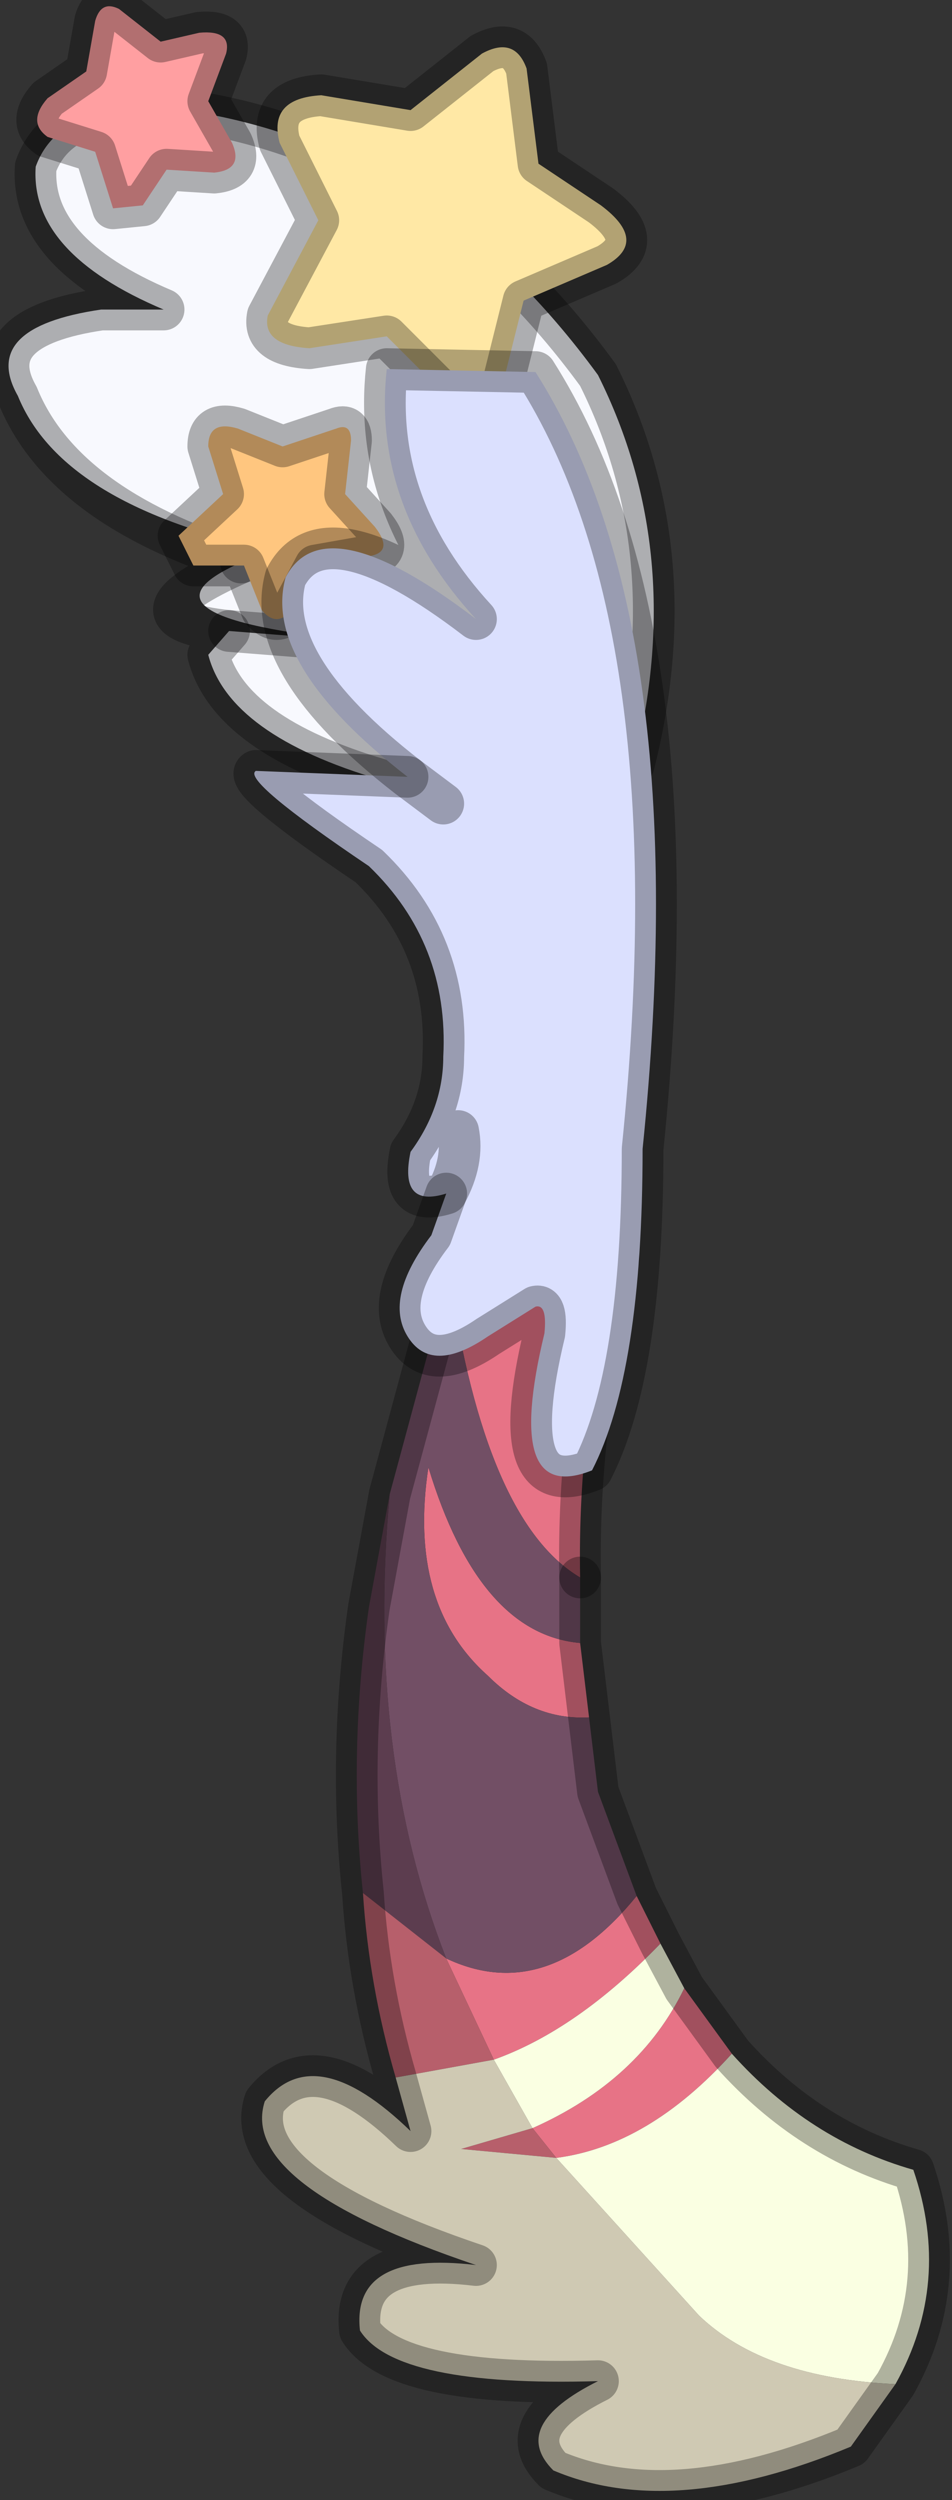 <?xml version="1.0" encoding="utf-8"?>
<svg version="1.1" id="Layer_1"
xmlns="http://www.w3.org/2000/svg"
xmlns:xlink="http://www.w3.org/1999/xlink"
width="16px" height="42px"
xml:space="preserve">
<rect width="100%" height="100%" fill="#333333" stroke="none"/>
<g id="PathID_5547" transform="matrix(1, 0, 0, 1, 10.3, 23.6)">
<path style="fill:#E77386;fill-opacity:1" d="M-2.75 -2.2L-2.25 -3.45Q-1 -3.7 0.1 -2.45Q-0.6 0.25 -0.55 2.9Q-2.15 1.95 -2.75 -2.2M-0.55 4L-0.4 5.25Q-1.35 5.3 -2.1 4.55Q-3.45 3.35 -3.1 1.05Q-2.25 3.85 -0.55 4M-2 11L-2.8 9.3Q-1.1 10.1 0.4 8.25L0.8 9.05Q-0.6 10.5 -2 11M-0.95 12.65L-1.35 12.15Q0.45 11.35 1.2 9.8L2 10.9Q0.6 12.45 -0.95 12.65" />
<path style="fill:#724F65;fill-opacity:1" d="M-3.1 1.05Q-3.45 3.35 -2.1 4.55Q-1.35 5.3 -0.4 5.25L-0.25 6.5L0.4 8.25Q-1.1 10.1 -2.8 9.3Q-4.15 5.85 -3.75 1.5L-2.75 -2.2Q-2.15 1.95 -0.55 2.9L-0.55 4Q-2.25 3.85 -3.1 1.05" />
<path style="fill:#5C3D4F;fill-opacity:1" d="M-2.8 9.3L-4.2 8.2Q-4.45 5.85 -4.1 3.4L-3.75 1.5Q-4.15 5.85 -2.8 9.3" />
<path style="fill:#B75F6B;fill-opacity:1" d="M-2 11L-3.65 11.3Q-4.1 9.75 -4.2 8.2L-2.8 9.3L-2 11M-0.95 12.65L-2.55 12.5L-1.35 12.15L-0.95 12.65" />
<path style="fill:#CFC9B3;fill-opacity:1" d="M4.75 16.45L4 17.5Q1 18.75 -1 17.9Q-1.75 17.15 -0.25 16.4Q-3.65 16.5 -4.25 15.55Q-4.4 14.2 -2.3 14.45Q-6.3 13.1 -5.85 11.7Q-5 10.65 -3.4 12.2L-3.65 11.3L-2 11L-1.35 12.15L-2.55 12.5L-0.95 12.65L1.45 15.3Q2.55 16.35 4.75 16.45" />
<path style="fill:#FAFFE2;fill-opacity:1" d="M-1.35 12.15L-2 11Q-0.6 10.5 0.8 9.05L1.2 9.8Q0.45 11.35 -1.35 12.15M1.45 15.3L-0.95 12.65Q0.6 12.45 2 10.9Q3.3 12.35 5.05 12.85Q5.7 14.75 4.75 16.45Q2.55 16.35 1.45 15.3" />
<path style="fill:none;stroke-width:0.7;stroke-linecap:round;stroke-linejoin:round;stroke-miterlimit:3;stroke:#000000;stroke-opacity:0.302" d="M-0.55 2.9Q-0.6 0.25 0.1 -2.45Q-1 -3.7 -2.25 -3.45L-2.75 -2.2" />
<path style="fill:none;stroke-width:0.7;stroke-linecap:round;stroke-linejoin:round;stroke-miterlimit:3;stroke:#000000;stroke-opacity:0.302" d="M-0.55 2.9L-0.55 4L-0.4 5.25L-0.25 6.5L0.4 8.25L0.8 9.05L1.2 9.8L2 10.9Q3.3 12.35 5.05 12.85Q5.7 14.75 4.75 16.45L4 17.5Q1 18.75 -1 17.9Q-1.75 17.15 -0.25 16.4Q-3.65 16.5 -4.25 15.55Q-4.4 14.2 -2.3 14.45Q-6.3 13.1 -5.85 11.7Q-5 10.65 -3.4 12.2L-3.65 11.3Q-4.1 9.75 -4.2 8.2Q-4.45 5.85 -4.1 3.4L-3.75 1.5L-2.75 -2.2" />
</g>
<g id="PathID_5548" transform="matrix(1, 0, 0, 1, 10.3, 23.6)">
<path style="fill:#F8F9FE;fill-opacity:1" d="M-6.9 -21.7Q-2.95 -21 -0.25 -17.3Q1.25 -14.3 0.35 -10.75Q-1.5 -8.85 -3.9 -10.5Q-6.45 -11.25 -6.8 -12.6L-6.45 -13L-3.9 -12.8Q-8.4 -13.2 -6.25 -14.15L-5.7 -14.35Q-9.25 -15.1 -10 -16.95Q-10.65 -18.1 -8.6 -18.4L-7.55 -18.4Q-9.8 -19.35 -9.7 -20.8Q-9.25 -22.05 -6.9 -21.7M-5.7 -14.35L-6.25 -14.15M-3.9 -12.8L-6.45 -13" />
<path style="fill:none;stroke-width:0.7;stroke-linecap:round;stroke-linejoin:round;stroke-miterlimit:3;stroke:#000000;stroke-opacity:0.302" d="M-6.9 -21.7Q-2.95 -21 -0.25 -17.3Q1.25 -14.3 0.35 -10.75Q-1.5 -8.85 -3.9 -10.5Q-6.45 -11.25 -6.8 -12.6L-6.45 -13Q-8.4 -13.2 -6.25 -14.15Q-9.25 -15.1 -10 -16.95Q-10.65 -18.1 -8.6 -18.4L-7.55 -18.4Q-9.8 -19.35 -9.7 -20.8Q-9.25 -22.05 -6.9 -21.7z" />
<path style="fill:none;stroke-width:0.7;stroke-linecap:round;stroke-linejoin:round;stroke-miterlimit:3;stroke:#000000;stroke-opacity:0.302" d="M-5.7 -14.35L-6.25 -14.15" />
<path style="fill:none;stroke-width:0.7;stroke-linecap:round;stroke-linejoin:round;stroke-miterlimit:3;stroke:#000000;stroke-opacity:0.302" d="M-6.45 -13L-3.9 -12.8" />
</g>
<g id="PathID_5549" transform="matrix(1, 0, 0, 1, 10.3, 23.6)">
<path style="fill:#FFE8A5;fill-opacity:1" d="M-1.25 -20.85L-0.2 -20.15Q0.6 -19.55 -0.1 -19.15L-1.5 -18.55L-1.85 -17.15Q-2.2 -16.35 -2.8 -16.95L-3.8 -17.95L-5.1 -17.75Q-5.9 -17.8 -5.8 -18.3L-4.95 -19.9L-5.6 -21.2Q-5.8 -21.95 -4.9 -22L-3.4 -21.75L-2.2 -22.7Q-1.65 -23 -1.45 -22.45L-1.25 -20.85" />
<path style="fill:none;stroke-width:0.7;stroke-linecap:round;stroke-linejoin:round;stroke-miterlimit:3;stroke:#000000;stroke-opacity:0.302" d="M-1.25 -20.85L-0.2 -20.15Q0.6 -19.55 -0.1 -19.15L-1.5 -18.55L-1.85 -17.15Q-2.2 -16.35 -2.8 -16.95L-3.8 -17.95L-5.1 -17.75Q-5.9 -17.8 -5.8 -18.3L-4.95 -19.9L-5.6 -21.2Q-5.8 -21.95 -4.9 -22L-3.4 -21.75L-2.2 -22.7Q-1.65 -23 -1.45 -22.45L-1.25 -20.85z" />
</g>
<g id="PathID_5550" transform="matrix(1, 0, 0, 1, 10.3, 23.6)">
<path style="fill:#FF9FA1;fill-opacity:1" d="M-6.8 -21.9L-6.4 -21.2Q-6.2 -20.75 -6.7 -20.7L-7.5 -20.75L-7.9 -20.15L-8.4 -20.1L-8.7 -21.05L-9.5 -21.3Q-9.85 -21.55 -9.5 -21.95L-8.85 -22.4L-8.7 -23.25Q-8.6 -23.6 -8.3 -23.45L-7.6 -22.9L-6.95 -23.05Q-6.4 -23.1 -6.5 -22.7L-6.8 -21.9" />
<path style="fill:none;stroke-width:0.7;stroke-linecap:round;stroke-linejoin:round;stroke-miterlimit:3;stroke:#000000;stroke-opacity:0.302" d="M-6.8 -21.9L-6.4 -21.2Q-6.2 -20.75 -6.7 -20.7L-7.5 -20.75L-7.9 -20.15L-8.4 -20.1L-8.7 -21.05L-9.5 -21.3Q-9.85 -21.55 -9.5 -21.95L-8.85 -22.4L-8.7 -23.25Q-8.6 -23.6 -8.3 -23.45L-7.6 -22.9L-6.95 -23.05Q-6.4 -23.1 -6.5 -22.7L-6.8 -21.9z" />
</g>
<g id="PathID_5551" transform="matrix(1, 0, 0, 1, 10.3, 23.6)">
<path style="fill:#FFC67F;fill-opacity:1" d="M-6.3 -16.4L-5.55 -16.1L-4.65 -16.4Q-4.4 -16.5 -4.4 -16.2L-4.5 -15.3L-4 -14.75Q-3.65 -14.3 -4.15 -14.25L-5 -14.1L-5.4 -13.35Q-5.65 -13.05 -5.9 -13.35L-6.2 -14.1L-7.05 -14.1L-7.3 -14.6L-6.55 -15.3L-6.8 -16.1Q-6.8 -16.55 -6.3 -16.4" />
<path style="fill:none;stroke-width:0.7;stroke-linecap:round;stroke-linejoin:round;stroke-miterlimit:3;stroke:#000000;stroke-opacity:0.302" d="M-6.3 -16.4L-5.55 -16.1L-4.65 -16.4Q-4.4 -16.5 -4.4 -16.2L-4.5 -15.3L-4 -14.75Q-3.65 -14.3 -4.15 -14.25L-5 -14.1L-5.4 -13.35Q-5.65 -13.05 -5.9 -13.35L-6.2 -14.1L-7.05 -14.1L-7.3 -14.6L-6.55 -15.3L-6.8 -16.1Q-6.8 -16.55 -6.3 -16.4z" />
</g>
<g id="PathID_5552" transform="matrix(1, 0, 0, 1, 10.3, 23.6)">
<path style="fill:#DBE0FE;fill-opacity:1" d="M-3.4 -4.25Q-2.85 -5 -2.85 -5.85Q-2.75 -7.75 -4.1 -9.05Q-6.25 -10.5 -6 -10.65L-3.45 -10.55L-2.85 -10.1L-3.45 -10.55Q-5.9 -12.45 -5.5 -13.9Q-4.85 -15.15 -2.3 -13.2Q-4.05 -15.1 -3.8 -17.4L-1.3 -17.35Q1.4 -13.1 0.5 -4.3Q0.5 -0.55 -0.35 1.1Q-1.85 1.7 -1.15 -1.2Q-1.1 -1.7 -1.3 -1.65L-2.1 -1.15Q-3.05 -0.5 -3.45 -1.15Q-3.85 -1.8 -3.05 -2.85L-2.8 -3.55Q-3.6 -3.3 -3.4 -4.25M-2.6 -4.6Q-2.5 -4.1 -2.8 -3.55Q-2.5 -4.1 -2.6 -4.6" />
<path style="fill:none;stroke-width:0.7;stroke-linecap:round;stroke-linejoin:round;stroke-miterlimit:3;stroke:#000000;stroke-opacity:0.302" d="M-2.8 -3.55L-3.05 -2.85Q-3.85 -1.8 -3.45 -1.15Q-3.05 -0.5 -2.1 -1.15L-1.3 -1.65Q-1.1 -1.7 -1.15 -1.2Q-1.85 1.7 -0.35 1.1Q0.5 -0.55 0.5 -4.3Q1.4 -13.1 -1.3 -17.35L-3.8 -17.4Q-4.05 -15.1 -2.3 -13.2Q-4.85 -15.15 -5.5 -13.9Q-5.9 -12.45 -3.45 -10.55L-2.85 -10.1" />
<path style="fill:none;stroke-width:0.7;stroke-linecap:round;stroke-linejoin:round;stroke-miterlimit:3;stroke:#000000;stroke-opacity:0.302" d="M-3.45 -10.55L-6 -10.65Q-6.25 -10.5 -4.1 -9.05Q-2.75 -7.75 -2.85 -5.85Q-2.85 -5 -3.4 -4.25Q-3.6 -3.3 -2.8 -3.55Q-2.5 -4.1 -2.6 -4.6" />
</g>
</svg>
